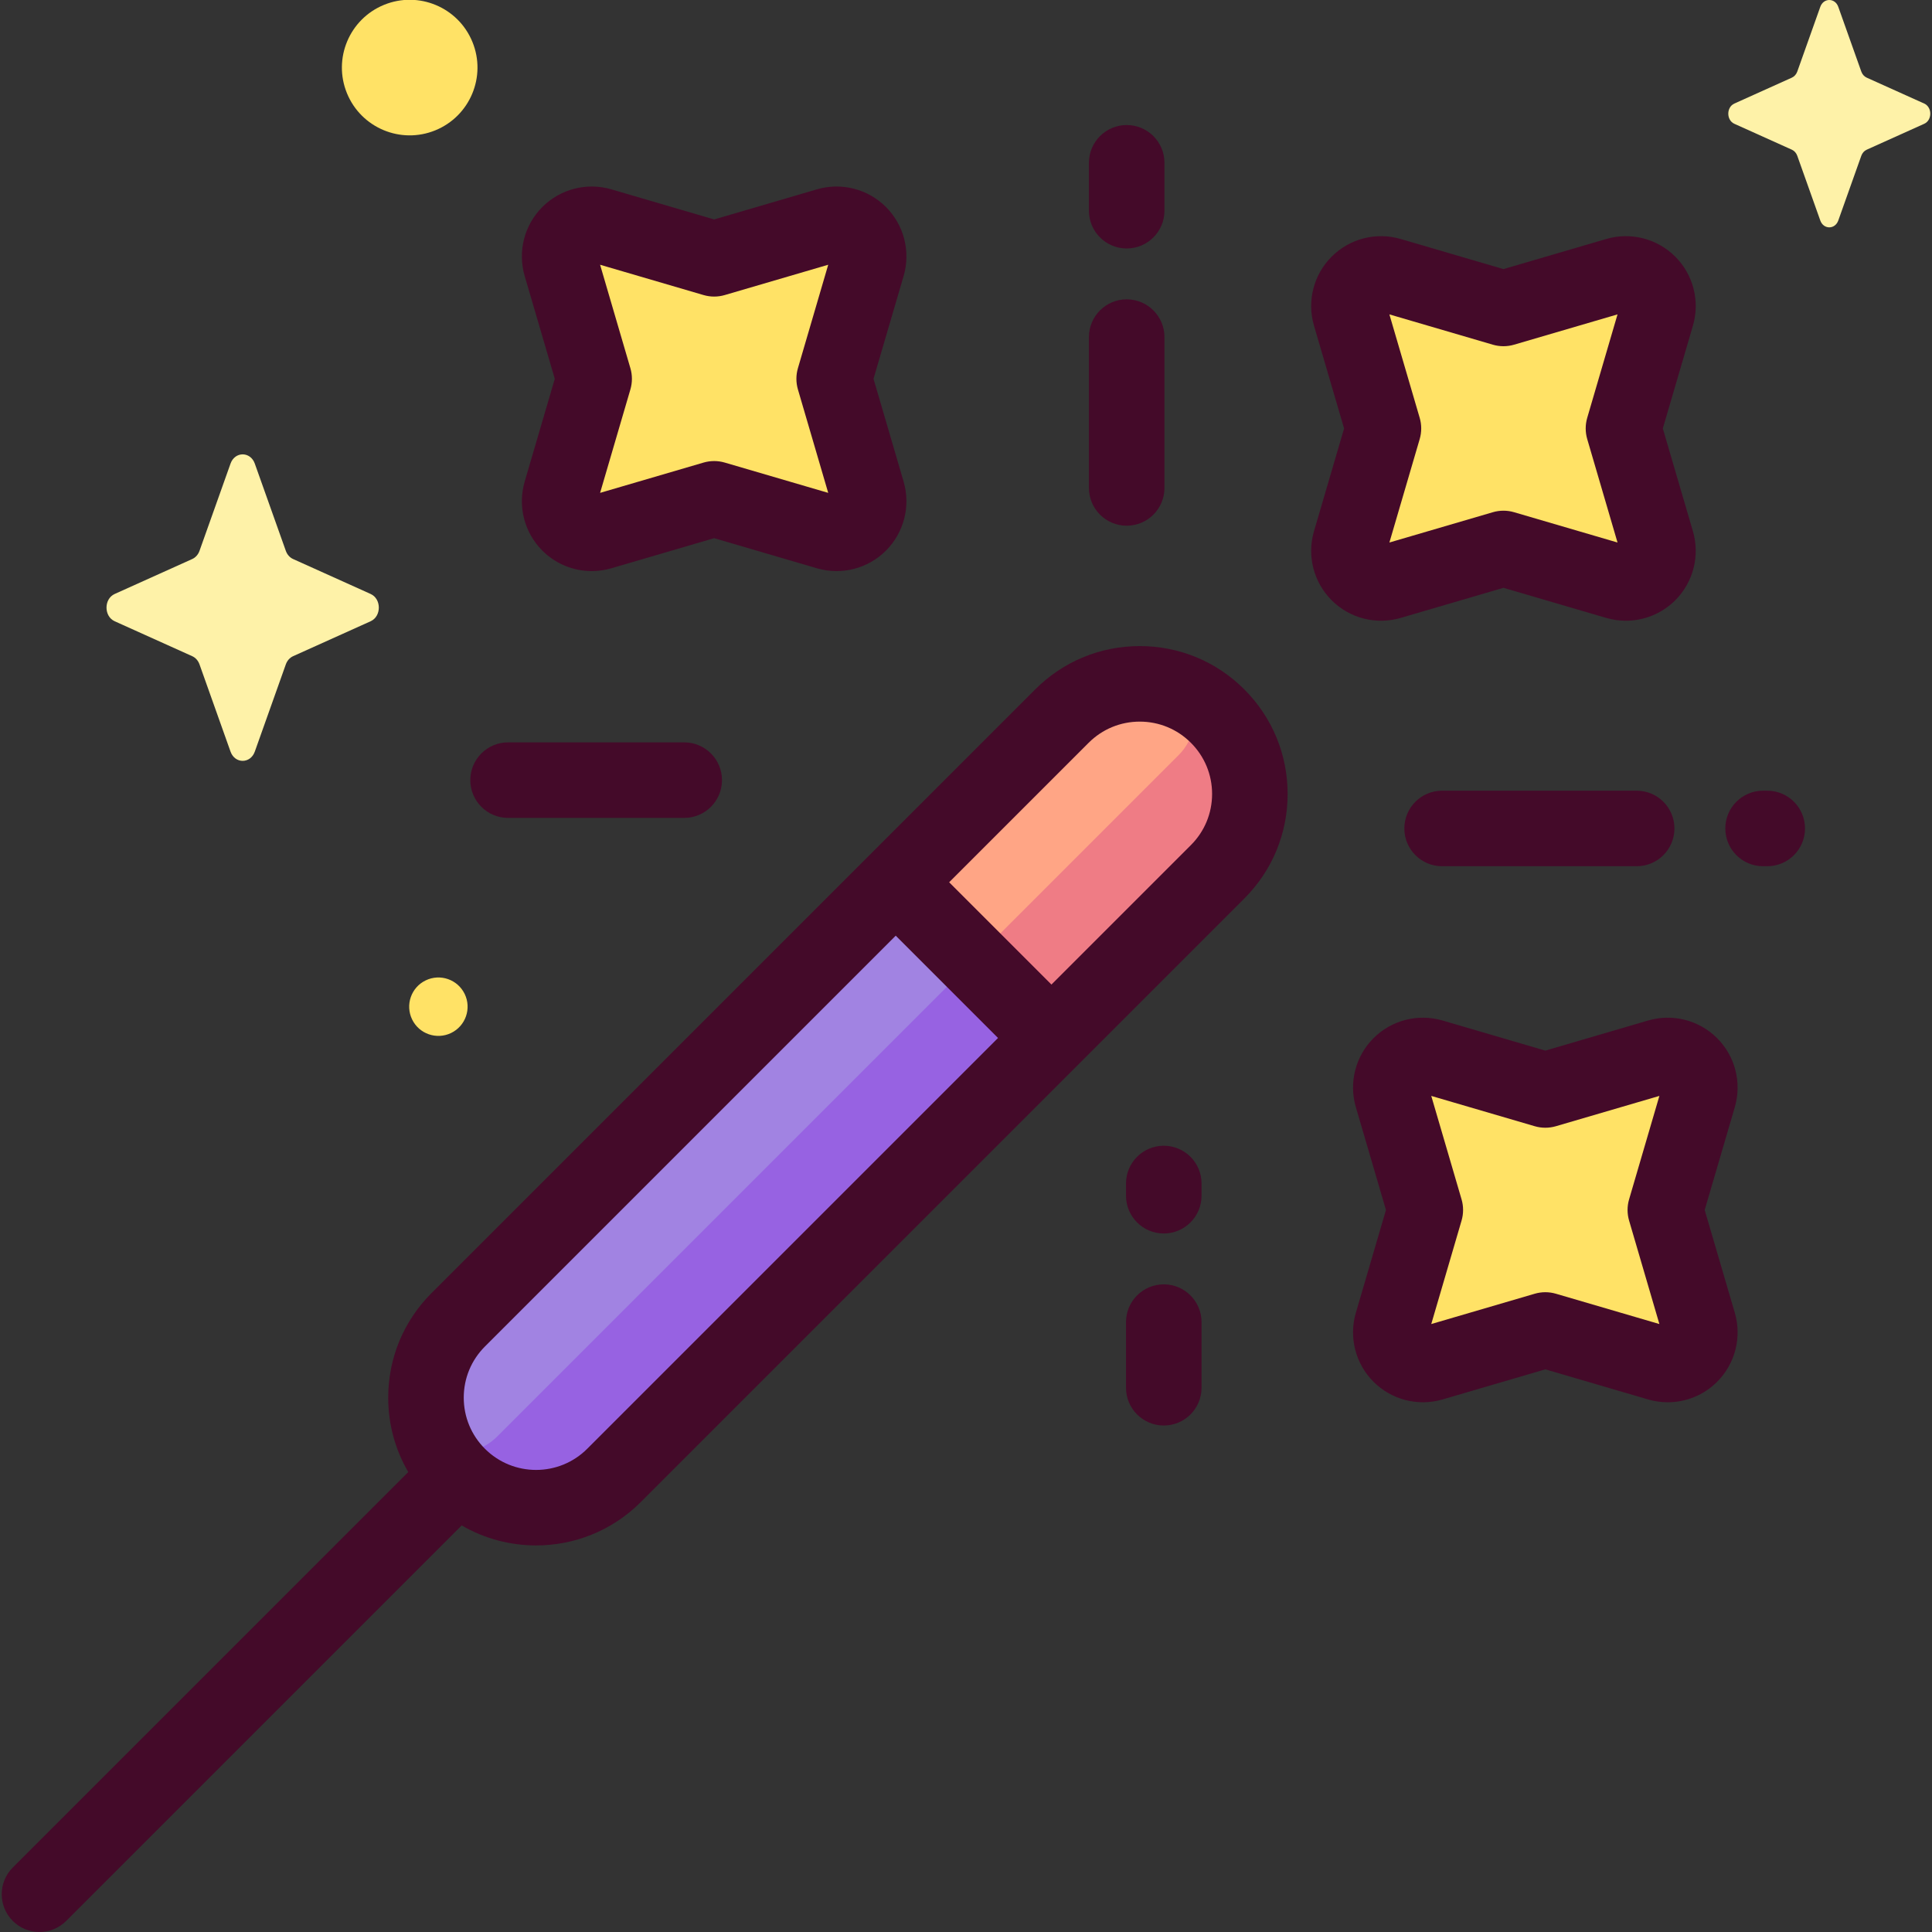 <svg id="Capa_1" enable-background="new 0 0 512 512" height="512" viewBox="0 0 512 512" width="512" xmlns="http://www.w3.org/2000/svg"><rect x="0" y="0" width="512" height="512" fill="#333333" stroke="none"/><g><g><g fill="#ffe266"><path d="m229.862 70.342-8.8 30.046 8.8 30.046c1.891 6.456-4.103 12.449-10.558 10.558l-30.046-8.8-30.046 8.8c-6.456 1.891-12.449-4.103-10.558-10.558l8.8-30.046-8.8-30.046c-1.891-6.456 4.103-12.449 10.558-10.558l30.046 8.8 30.046-8.8c6.455-1.891 12.449 4.103 10.558 10.558z"/><path d="m439.036 83.499-8.8 30.046 8.8 30.046c1.891 6.456-4.103 12.449-10.558 10.558l-30.046-8.8-30.046 8.8c-6.456 1.891-12.449-4.103-10.558-10.558l8.8-30.046-8.8-30.046c-1.891-6.455 4.103-12.449 10.558-10.558l30.046 8.8 30.046-8.8c6.455-1.891 12.448 4.103 10.558 10.558z"/><path d="m450.131 290.612-8.8 30.046 8.8 30.046c1.891 6.455-4.103 12.449-10.558 10.558l-30.046-8.8-30.046 8.8c-6.456 1.891-12.449-4.103-10.558-10.558l8.8-30.046-8.8-30.046c-1.891-6.456 4.103-12.449 10.558-10.558l30.046 8.8 30.046-8.8c6.455-1.892 12.449 4.102 10.558 10.558z"/></g><path d="m121.436 391.019c-11.394-11.394-11.394-29.868 0-41.263l159.983-159.983c11.394-11.394 29.868-11.394 41.262 0 11.394 11.394 11.394 29.868 0 41.262l-159.982 159.984c-11.395 11.395-29.869 11.395-41.263 0z" fill="#a183e2"/><path d="m322.682 189.773c-2.119-2.119-4.483-3.842-7-5.173 1.97 5.202.873 11.3-3.316 15.488l-180.614 180.615c-4.188 4.188-10.287 5.286-15.488 3.316 1.331 2.517 3.054 4.881 5.173 7v.001c11.394 11.394 29.868 11.394 41.263 0l159.983-159.983c11.393-11.395 11.393-29.869-.001-41.264z" fill="#9762e2"/><path d="m280.961 272.757 41.721-41.721c11.394-11.394 11.394-29.868 0-41.263-11.394-11.394-29.868-11.394-41.262 0l-41.721 41.721z" fill="#ffa585"/><path d="m322.682 189.773c-2.119-2.118-4.483-3.841-7-5.172 1.97 5.202.873 11.3-3.316 15.489l-57.763 57.762c5.952 7.659 12.675 14.738 19.607 21.655l48.471-48.471c11.395-11.394 11.395-29.868.001-41.263z" fill="#ef7c85"/></g><g fill="#440a29"><path d="m371.199 163.754 27.232-7.976 27.232 7.976c1.716.503 3.469.748 5.206.748 4.841 0 9.57-1.901 13.093-5.425 4.788-4.788 6.581-11.8 4.678-18.3l-7.976-27.232 7.976-27.232c0-.001.001-.001.001-.001 1.903-6.499.11-13.511-4.678-18.299-4.789-4.79-11.804-6.582-18.3-4.677l-27.232 7.976-27.232-7.976c-6.498-1.904-13.511-.112-18.3 4.677-4.788 4.788-6.581 11.8-4.677 18.3l7.976 27.232-7.977 27.233c-1.903 6.499-.11 13.512 4.678 18.3 4.789 4.788 11.801 6.581 18.3 4.676zm5.034-53.023-8.03-27.415 27.415 8.03c1.838.539 3.79.539 5.627 0l27.415-8.03-8.03 27.415c-.538 1.837-.538 3.79 0 5.627l8.03 27.414-27.415-8.029c-1.837-.539-3.79-.539-5.626 0l-27.415 8.029 8.03-27.414c.537-1.837.537-3.79-.001-5.627z"/><path d="m143.725 145.92c3.524 3.524 8.252 5.425 13.093 5.425 1.737 0 3.49-.245 5.207-.748l27.232-7.976 27.232 7.976c6.5 1.904 13.512.111 18.3-4.677 4.788-4.789 6.581-11.801 4.677-18.3l-7.976-27.232 7.976-27.232c1.904-6.499.111-13.511-4.677-18.3-4.788-4.788-11.8-6.581-18.3-4.677l-27.232 7.976-27.232-7.976c-6.5-1.903-13.512-.111-18.3 4.677-4.788 4.789-6.581 11.801-4.677 18.3l7.976 27.233-7.976 27.232c-1.903 6.498-.111 13.51 4.677 18.299zm23.334-48.345-8.029-27.415 27.414 8.03c1.837.539 3.789.539 5.627 0l27.415-8.03-8.03 27.415c-.538 1.837-.538 3.79 0 5.627l8.03 27.414-27.415-8.029c-1.836-.538-3.789-.538-5.626 0l-27.415 8.029 8.029-27.415c.538-1.836.538-3.789 0-5.626z"/><path d="m455.059 275.125c-4.789-4.788-11.803-6.582-18.3-4.677l-27.232 7.976-27.232-7.976c-6.497-1.905-13.511-.113-18.3 4.677-4.788 4.788-6.581 11.8-4.677 18.3l7.976 27.232-7.977 27.233c-1.903 6.5-.11 13.512 4.678 18.3 4.789 4.789 11.802 6.581 18.3 4.677l27.232-7.976 27.232 7.976c1.717.503 3.469.748 5.207.748 4.841 0 9.569-1.901 13.093-5.425 4.788-4.789 6.581-11.801 4.677-18.3l-7.976-27.233 7.976-27.232c1.904-6.499.111-13.511-4.677-18.3zm-23.333 48.345 8.029 27.415-27.414-8.03c-1.837-.539-3.789-.539-5.627 0l-27.415 8.03 8.03-27.415c.538-1.837.538-3.79 0-5.627l-8.03-27.414 27.415 8.029c1.837.538 3.79.538 5.626 0l27.415-8.029-8.029 27.415c-.539 1.837-.539 3.789 0 5.626zm8.799-35.672-.001.005c0-.002.001-.003.001-.005z"/><path d="m298.586 65.846c5.528 0 10.009-4.481 10.009-10.009v-12.693c0-5.528-4.481-10.009-10.009-10.009s-10.009 4.481-10.009 10.009v12.692c0 5.529 4.481 10.01 10.009 10.01z"/><path d="m298.586 139.317c5.528 0 10.009-4.481 10.009-10.009v-39.972c0-5.528-4.481-10.009-10.009-10.009s-10.009 4.481-10.009 10.009v39.971c0 5.528 4.481 10.01 10.009 10.01z"/><path d="m468.337 209.541h-1.102c-5.528 0-10.009 4.481-10.009 10.009s4.481 10.009 10.009 10.009h1.102c5.528 0 10.009-4.481 10.009-10.009s-4.482-10.009-10.009-10.009z"/><path d="m382.173 209.541c-5.528 0-10.009 4.481-10.009 10.009s4.481 10.009 10.009 10.009h51.562c5.528 0 10.009-4.481 10.009-10.009s-4.481-10.009-10.009-10.009z"/><path d="m134.646 216.752h46.68c5.528 0 10.009-4.481 10.009-10.009s-4.481-10.009-10.009-10.009h-46.68c-5.528 0-10.009 4.481-10.009 10.009s4.481 10.009 10.009 10.009z"/><path d="m308.413 340.367c-5.528 0-10.009 4.481-10.009 10.009v17.39c0 5.528 4.481 10.009 10.009 10.009s10.009-4.481 10.009-10.009v-17.39c0-5.528-4.481-10.009-10.009-10.009z"/><path d="m308.413 303.632c-5.528 0-10.009 4.481-10.009 10.009v3.236c0 5.528 4.481 10.009 10.009 10.009s10.009-4.481 10.009-10.009v-3.236c0-5.528-4.481-10.009-10.009-10.009z"/><path d="m302.05 171.219c-10.467 0-20.307 4.076-27.709 11.477l-159.982 159.983c-7.402 7.401-11.478 17.241-11.478 27.709 0 7.042 1.852 13.795 5.313 19.718l-104.807 104.807c-3.908 3.909-3.908 10.247 0 14.155 1.954 1.955 4.516 2.932 7.077 2.932s5.123-.977 7.078-2.931l104.814-104.814c6.069 3.531 12.889 5.301 19.711 5.301 10.035 0 20.069-3.819 27.709-11.459l159.982-159.983c7.402-7.401 11.477-17.242 11.477-27.709s-4.076-20.307-11.477-27.708c-7.4-7.402-17.24-11.478-27.708-11.478zm-146.429 212.722c-7.473 7.474-19.634 7.474-27.107 0-.001 0-.001 0-.001 0-3.62-3.62-5.614-8.433-5.614-13.553s1.993-9.934 5.614-13.554l108.867-108.868 27.107 27.108zm159.983-159.983-36.961 36.961-27.107-27.107 36.96-36.96c3.621-3.62 8.434-5.614 13.554-5.614s9.934 1.993 13.554 5.614c3.62 3.62 5.614 8.433 5.614 13.553s-1.993 9.934-5.614 13.553z"/></g><g><path d="m67.524 122.86 8.222 23.118c.352.99 1.049 1.774 1.928 2.171l20.54 9.254c2.902 1.307 2.902 5.931 0 7.238l-20.54 9.254c-.879.396-1.576 1.181-1.928 2.17l-8.222 23.118c-1.162 3.266-5.269 3.266-6.431 0l-8.222-23.118c-.352-.99-1.049-1.774-1.928-2.17l-20.54-9.254c-2.902-1.307-2.902-5.931 0-7.238l20.54-9.254c.879-.396 1.576-1.181 1.928-2.171l8.222-23.118c1.161-3.266 5.269-3.266 6.431 0z" fill="#fef2a8"/><path d="m487.165 1.817 6.099 17.149c.261.734.778 1.316 1.43 1.61l15.236 6.864c2.152.97 2.152 4.399 0 5.369l-15.236 6.864c-.652.294-1.169.876-1.43 1.61l-6.099 17.149c-.862 2.423-3.909 2.423-4.77 0l-6.099-17.149c-.261-.734-.778-1.316-1.43-1.61l-15.236-6.864c-2.152-.97-2.152-4.399 0-5.369l15.236-6.864c.652-.294 1.169-.876 1.43-1.61l6.099-17.149c.861-2.423 3.908-2.423 4.77 0z" fill="#fef2a8"/><g fill="#ffe266"><ellipse cx="108.519" cy="17.953" rx="17.953" ry="17.953" transform="matrix(.926 -.379 .379 .926 1.279 42.413)"/><ellipse cx="116.263" cy="266.857" rx="7.744" ry="7.744" transform="matrix(.9 -.435 .435 .9 -104.541 77.186)"/></g></g></g></svg>